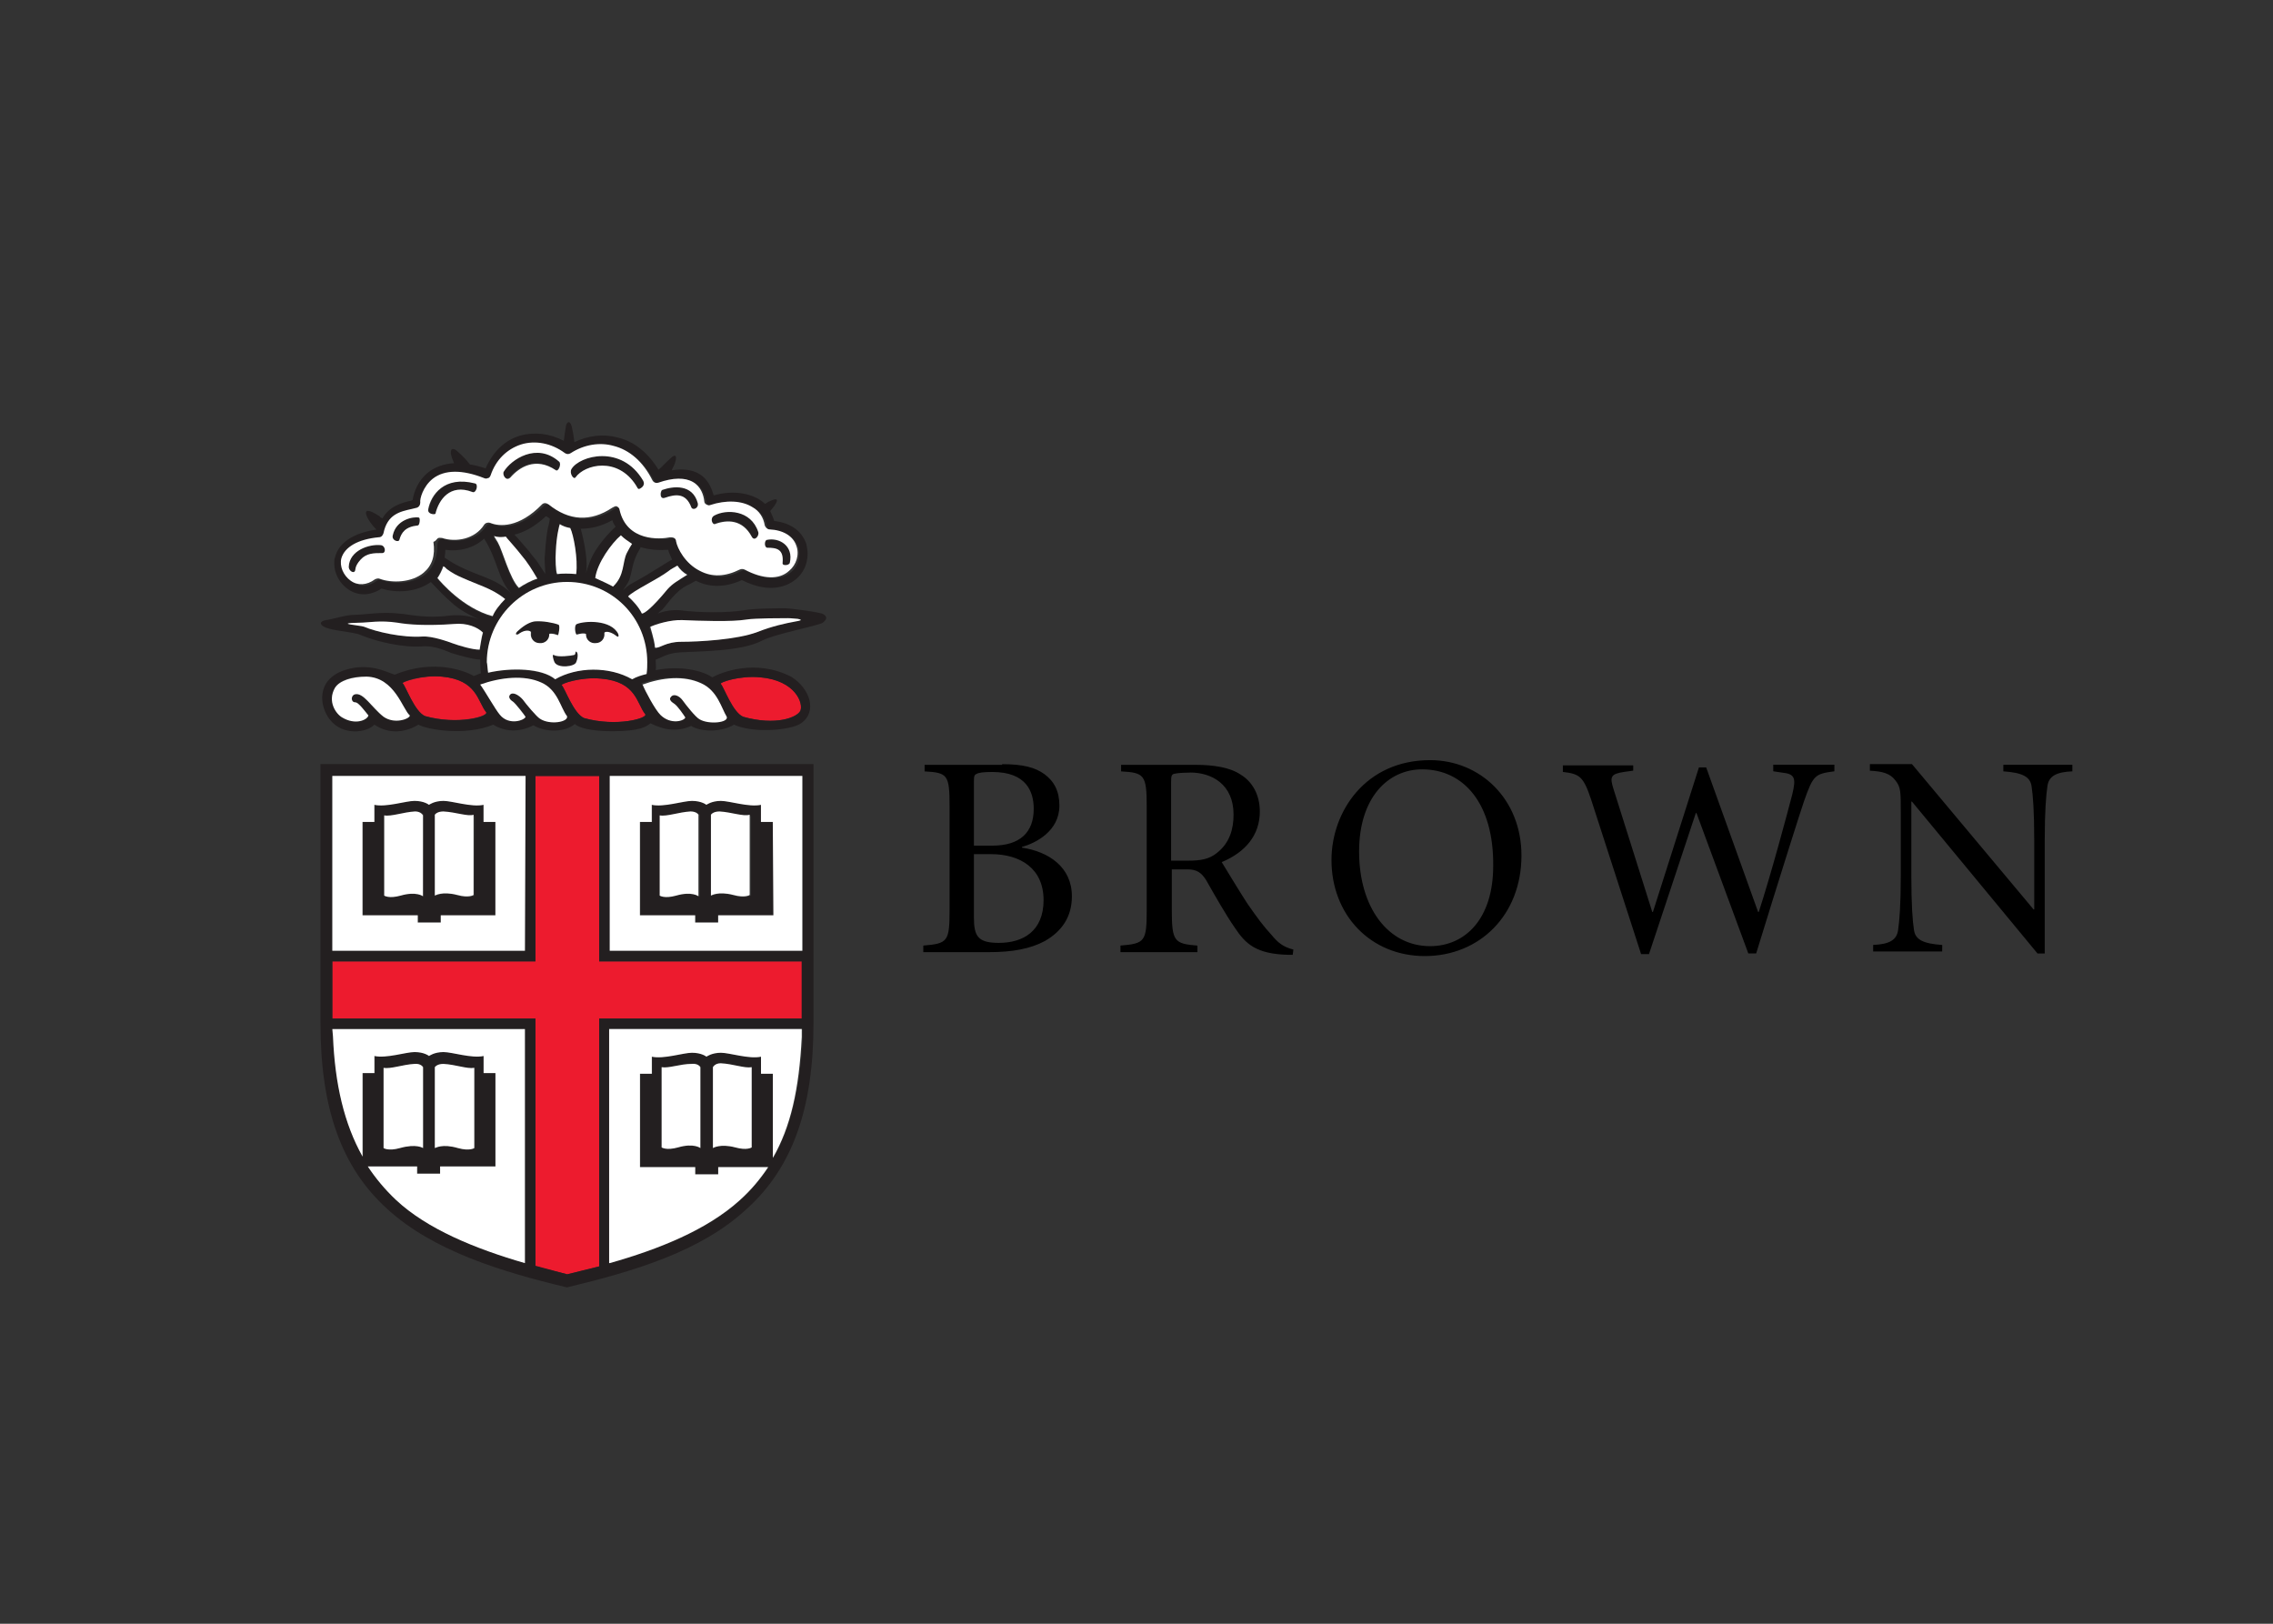 <?xml version="1.0" encoding="utf-8"?>
<!-- Generator: Adobe Illustrator 25.2.0, SVG Export Plug-In . SVG Version: 6.00 Build 0)  -->
<svg version="1.1" id="katman_1" xmlns="http://www.w3.org/2000/svg" xmlns:xlink="http://www.w3.org/1999/xlink" x="0px" y="0px"
	 viewBox="0 0 532 380" style="enable-background:new 0 0 560 400;" xml:space="preserve">
<rect x="0" y="0" width="532" height="380" fill="#333333" stroke="none"/>
<style type="text/css">
	.st0{fill:#ED1B2E;}
	.st1{fill:#231F20;}
	.st2{fill:#FFFFFF;}
</style>
<g transform="matrix(1.26 0 0 1.26 -8.707 -11.761)">
	<path d="M289.53,168.23c0,11.11-7.82,18.68-17.95,18.68c-10.14,0-17.34-7.69-17.34-17.83c0-9.04,6.35-18.56,18.32-18.56
		C281.84,150.52,289.53,157.73,289.53,168.23z M229.33,186.18h-14.29v-1.22c4.52-0.37,4.88-0.73,4.88-6.59v-19.29
		c0-5.86-0.49-6.23-4.76-6.47v-1.22h13.8c3.42,0,6.47,0.49,8.43,1.83c2.2,1.34,3.54,3.79,3.54,6.84c0,4.4-2.69,7.57-7.08,9.4
		c0.98,1.59,3.18,5.25,4.76,7.69c1.95,2.81,3.05,4.27,4.52,5.86c1.1,1.34,2.08,2.2,4.03,2.69l-0.12,0.98h-0.73
		c-6.11-0.12-8.06-2.08-10.01-5.01c-1.71-2.44-3.91-6.35-5.37-8.91c-0.86-1.34-1.71-1.95-3.42-1.95h-2.93v7.57
		c0,5.86,0.49,6.23,4.76,6.59V186.18z M313.22,186.54h-1.47l-9.28-28.7c-1.46-4.4-2.2-4.76-5.25-5.13v-1.22h13.07v0.98l-1.71,0.24
		c-2.44,0.37-2.69,0.86-1.95,3.18l7.2,22.83h0.12l8.55-26.86h1.34l9.65,26.86h0.12c2.2-6.72,5.25-18.07,6.23-21.86
		c0.73-3.05,0.49-3.79-1.95-4.03l-1.59-0.24v-1.22h11.36v1.22c-3.54,0.49-3.91,0.61-5.62,5.5c-0.49,1.34-4.4,13.68-8.91,28.33h-1.46
		l-9.65-26.13l-0.12,0.12L313.22,186.54z M367.68,186.06h-12.82v-1.22c2.93-0.12,4.4-0.86,4.64-2.81c0.24-1.71,0.49-4.52,0.49-10.14
		v-11.6c0-3.91,0-4.76-0.98-5.98c-0.98-1.34-2.44-1.71-4.76-1.83v-1.22h7.82l22.59,26.99h0.12v-12.7c0-5.62-0.24-8.55-0.49-10.14
		c-0.24-1.83-1.71-2.56-5.25-2.81v-1.22h12.82v1.22c-2.93,0.12-4.4,0.85-4.64,2.81c-0.24,1.71-0.49,4.52-0.49,10.14v20.88h-1.34
		l-23.32-28.21h-0.12v13.68c0,5.62,0.24,8.55,0.49,10.14c0.24,1.83,1.71,2.56,5.25,2.81L367.68,186.06z M190.75,186.18h-12.33v-1.22
		c4.52-0.37,4.88-0.73,4.88-6.59v-19.29c0-5.86-0.37-6.23-4.64-6.47v-1.22h14.41v-0.12c3.91,0,6.11,0.61,7.82,1.83
		c1.83,1.34,2.81,3.17,2.81,5.86c0,4.76-4.4,6.96-6.96,7.69v0.12c4.88,0.73,9.28,3.54,9.28,9.04c0,3.79-1.83,6.47-5.01,8.3
		C198.32,185.57,194.9,186.18,190.75,186.18L190.75,186.18z M271.09,152.23c-6.35,0-11.72,5.25-11.72,15.26
		c0,10.38,5.37,17.58,13.19,17.58c6.47,0,11.72-5.01,11.72-14.9C284.4,158.58,278.79,152.23,271.09,152.23z M190.99,167.98h-3.17
		v11.72c0,3.54,0.73,4.76,4.64,4.76c4.52,0,8.3-2.2,8.3-7.94C200.76,170.67,196.49,167.98,190.99,167.98L190.99,167.98z
		 M227.82,152.84c-1.71,0.01-2.41,0.13-2.88,0.24c-0.37,0.12-0.49,0.37-0.49,1.46v14.65h3.18c2.2,0,3.91-0.24,5.37-1.47
		c2.32-1.83,3.05-4.4,3.05-7.08c0-5.62-4.03-7.82-8.06-7.82L227.82,152.84z M187.82,166.4h3.42c5.13,0,7.69-2.44,7.69-6.84
		c0-3.17-1.34-6.84-7.69-6.84c-1.71,0-2.56,0.12-2.93,0.37c-0.37,0.12-0.49,0.37-0.49,1.34V166.4z"/>
	<path class="st0" d="M106.37,244.55l5.98,1.47l5.86-1.47v-46.04h37.73v-10.62h-37.73v-34.44h-11.84v34.44H68.64v10.62h37.73
		L106.37,244.55z"/>
	<path class="st0" d="M118.58,135.38c6.59,0.49,6.59,4.64,8.18,6.59c0.61,0.73-5.25,2.44-11.36,0.73c-1.95-0.85-3.54-5.5-4.15-6.11
		C111.01,136.36,114.79,135.01,118.58,135.38L118.58,135.38z M144.95,142.46c6.11,1.71,10.01,0.12,10.62-1.1
		c0.61-1.34-0.85-5.74-7.45-6.23c-3.79-0.37-7.57,0.98-7.33,1.22C141.29,136.97,142.88,141.61,144.95,142.46L144.95,142.46z
		 M89.03,135.01c6.47,0.61,6.59,4.64,8.18,6.59c0.61,0.73-5.25,2.44-11.36,0.73c-1.95-0.86-3.54-5.5-4.15-6.11
		C81.46,136.11,85.24,134.65,89.03,135.01z"/>
	<g>
		<path class="st1" d="M159.85,123.41c-0.49-0.37-6.23-1.1-7.08-1.1c-0.85,0-5.74,0-7.69,0.37c-2.93,0.49-8.06,0.49-11.84,0
			c-1.34-0.12-2.93,0.12-4.15,0.61c0.24-0.24,0.49-0.49,0.85-0.73c1.1-1.22,2.44-3.42,4.64-4.52c0.61-0.24,1.1-0.61,1.59-0.85
			c1.83,0.98,4.88,1.59,8.55-0.12c5.49,2.81,8.79,0.86,10.01-0.12c1.46-1.22,2.2-2.93,2.2-4.76c0-0.61-0.12-1.22-0.24-1.83
			c-0.85-2.44-2.93-3.91-5.98-4.27c-0.12-0.61-0.49-1.22-0.73-1.83c0.37-0.49,0.73-0.86,0.86-1.1c0.24-0.37,1.22-1.83-1.22-0.61
			c-0.12,0.12-0.37,0.24-0.61,0.37c-0.37-0.37-0.73-0.61-1.1-0.85c-2.32-1.34-5.37-1.59-8.43-0.73c-0.49-1.71-1.22-3.05-2.56-3.91
			c-1.34-0.85-3.18-1.1-5.25-0.73c0.12-0.24,0.24-0.61,0.37-0.73c0.86-1.95,0.37-2.44-0.49-1.59c-1.1,0.98-1.71,1.71-2.32,2.2
			c-1.95-3.18-4.52-5.25-7.57-5.98c-2.69-0.73-5.49-0.37-8.06,0.86c-0.12-1.34-0.37-2.32-0.49-2.93c-0.49-1.59-1.1-0.37-1.1,0.12
			c-0.12,0.61-0.24,1.59-0.37,2.56c-2.56-1.34-5.37-1.71-8.06-0.98c-2.93,0.85-5.13,3.05-6.47,6.1c-1.1-0.37-2.08-0.61-2.93-0.73
			c-0.49-0.73-1.34-1.59-2.44-2.56c-0.73-0.61-1.34-0.37-0.98,0.98c0.12,0.49,0.37,0.98,0.49,1.34c-2.08,0.12-3.66,0.85-4.64,1.59
			c-2.08,1.59-2.81,3.78-3.05,5.25c-0.12,0-0.24,0.12-0.24,0.12c-1.71,0.37-4.03,0.98-5.37,3.3c-0.24-0.12-0.49-0.24-0.49-0.37
			c-4.27-2.81-2.32,0.86-0.61,2.44c-5.74,0.85-7.33,3.54-7.69,5.13C69,113.16,69,113.64,69,114.01c0,1.83,0.98,3.66,2.56,4.76
			c1.95,1.34,4.15,1.22,6.23-0.12c2.69,0.86,6.47,0.73,9.16-1.22c1.59,1.71,2.81,2.93,3.54,3.54c1.71,1.71,4.27,2.93,5.5,3.42
			c-1.22-0.49-3.42-0.98-5.5-0.73c-4.52,0.61-7.57-0.24-9.52-0.37c-3.18-0.37-6.47,0.24-8.18,0.24s-4.15,0.86-5.37,0.98
			c-1.34,0.24-1.22,1.1,0.61,1.59c1.83,0.49,5.13,0.73,5.98,1.22c2.93,1.22,7.82,2.32,11.23,2.08c2.44-0.24,4.88,0.98,5.5,1.22
			c1.22,0.37,4.15,1.22,5.37,1.22c0-0.12,0,1.71,0.12,2.56c-0.49,0.12-0.85,0.37-1.34,0.49c-1.34-0.85-7.33-3.3-14.65-0.24
			c-1.59-0.49-4.76-2.32-9.28-0.86c-5.5,1.83-4.64,6.84-2.81,9.16c2.44,3.17,6.96,2.44,8.3,0.98c2.93,1.95,5.98,1.34,8.18,0
			c1.47,0.86,8.55,2.2,13.92,0c0.73,0.49,3.66,2.08,7.45,0.12c2.2,1.34,5.86,1.34,7.69-0.24c0.61,0.61,2.69,1.34,6.96,1.34
			c5.13,0,6.35-0.86,7.08-1.47c1.1,0.49,4.03,2.08,7.57,0.49c1.95,1.22,5.86,1.1,7.94-0.24c3.79,1.71,10.75,0.98,12.45-0.24
			c3.18-2.2,1.59-6.59-1.83-8.67c-6.72-3.42-13.07-0.73-14.65,0.12c-1.95-1.34-6.11-2.2-10.5-1.34c0.12-0.49,0-1.1,0-1.71v-0.24
			c0.86-0.24,2.08-1.22,4.52-1.34c3.42-0.24,11.36-0.12,15.26-2.2c2.32-1.22,10.14-2.69,11.23-3.3
			C160.71,124.27,160.46,123.78,159.85,123.41L159.85,123.41z M130.91,118.77c-2.81,3.42-4.27,4.52-4.76,4.52
			c-0.61-1.1-1.71-2.44-2.56-3.18c0.98-1.1,5.5-3.18,7.57-4.76c0.37-0.24,1.22-0.73,1.59-0.98c0.49,0.61,1.22,1.22,1.95,1.71
			C132.87,117.19,131.89,117.8,130.91,118.77z M89.64,111.45c2.44,0.37,5.25-0.24,7.2-2.08c2.56,4.03,2.56,7.57,5.01,10.14
			c-3.05-2.93-5.74-2.93-10.14-5.25c-0.73-0.37-1.83-1.1-2.2-1.34c0-0.37,0.12-0.73,0.12-1.22
			C89.64,111.69,89.64,111.57,89.64,111.45z M108.2,115.96c0.12,0.12-1.22-1.83-1.34-2.08c-0.49-0.73-1.1-1.34-1.71-2.2
			c-1.1-1.22-1.95-2.32-2.69-3.05c1.71-0.37,3.79-1.46,5.86-3.42c0.24,0.12,0.49,0.24,0.73,0.49c-0.12,0.73-0.24,1.34-0.37,1.71
			c-0.49,2.69-0.49,4.76-0.61,5.62C108.08,113.89,108.2,115.23,108.2,115.96z M104.41,113.52c1.1,1.34,1.95,3.05,2.2,3.42
			c-0.86,0.37-2.44,1.1-3.42,1.71c-1.71-1.71-3.05-7.08-3.91-8.43c-0.37-0.49-0.61-0.85-0.73-1.22c0.61,0.24,1.47,0.12,2.08,0.24
			C100.87,109.37,102.34,110.71,104.41,113.52z M112.23,117.43c8.3,0,14.9,6.59,14.9,14.9c0,0.61,0,1.34-0.12,2.2
			c-0.85,0.24-1.83,0.61-2.69,0.98c-4.27-2.56-10.14-2.32-14.29,0c-2.56-1.95-8.18-2.2-12.46-1.22c-0.12-0.85-0.24-1.59-0.24-1.95
			C97.45,124.02,104.05,117.43,112.23,117.43L112.23,117.43z M110.15,111.69c0.12-2.81,0.73-4.64,0.73-5.01
			c0.61,0.24,1.34,0.49,1.95,0.73c0.49,1.1,1.46,5.74,1.1,8.55c-1.22-0.12-2.69-0.12-3.66,0
			C110.03,115.48,110.03,113.15,110.15,111.69z M123.34,112.06c-0.86,1.83-0.37,4.15-2.56,6.23c-0.24-0.24-2.44-1.22-3.3-1.59
			c0.37-2.93,3.05-6.47,4.76-7.94c0.49,0.61,1.34,1.22,1.95,1.59C124.07,110.59,123.71,111.2,123.34,112.06z M125.66,111.45
			c0.12-0.12,0.12-0.24,0.24-0.49c1.59,0.49,3.42,0.61,5.13,0.49c0.12,0.61,0.49,1.22,0.73,1.83c-0.86,0.37-3.42,2.2-7.2,4.27
			c-0.98,0.49-1.59,1.1-1.95,1.47c0.37-0.61,0.98-1.34,1.22-2.08C124.44,115.11,124.32,113.77,125.66,111.45z M116.5,113.64
			c-0.37,0.98-0.61,1.59-0.73,2.2c0.37-2.2-0.24-5.5-0.98-8.3c1.95,0,3.91-0.49,5.86-1.59c0.12,0.49,0.37,0.85,0.61,1.22
			C120.17,108.15,117.48,110.96,116.5,113.64L116.5,113.64z M85.98,115.96c-2.2,1.83-5.86,1.95-8.18,1.1
			c-0.24-0.12-0.61-0.12-0.85,0.12c-1.47,1.1-3.18,1.22-4.52,0.24c-1.34-0.98-2.08-2.56-1.71-4.15c0.49-2.08,3.05-3.54,6.96-3.91
			c0.37,0,0.73-0.37,0.85-0.73c0.73-3.54,3.05-4.03,5.25-4.52l0.98-0.24c0.49-0.12,0.73-0.49,0.61-0.98
			c-0.12-0.61,0.49-2.93,2.32-4.4c2.2-1.71,5.5-1.71,9.52-0.12c0.24,0.12,0.49,0.12,0.73,0c0.24-0.12,0.37-0.24,0.49-0.49
			c0.98-2.93,3.05-5.01,5.62-5.74c2.69-0.86,5.62-0.24,8.18,1.59c0.37,0.24,0.73,0.24,1.1,0c2.44-1.59,5.37-2.08,7.94-1.34
			c2.93,0.73,5.37,2.93,7.2,6.35c0.24,0.37,0.73,0.61,1.1,0.49c2.81-0.98,5.01-0.98,6.47-0.12c1.47,0.86,1.83,2.32,2.08,3.54
			c0,0.24,0.24,0.49,0.37,0.61c0.24,0.12,0.49,0.12,0.73,0.12c2.93-0.98,5.86-0.85,7.82,0.37c1.34,0.85,2.08,1.95,2.32,3.42
			c0.12,0.37,0.37,0.73,0.85,0.73c2.56,0.12,4.4,1.34,5.01,3.05c0.49,1.59,0,3.54-1.34,4.64c-1.95,1.59-5.01,1.47-8.3-0.24
			c-0.24-0.12-0.61-0.12-0.85,0c-2.69,1.34-5.13,1.47-7.45,0.24c-2.69-1.34-4.27-4.15-4.4-5.5c0-0.24-0.12-0.49-0.37-0.61
			c-0.24-0.12-0.49-0.24-0.73-0.12c-1.83,0.24-8.06,0.85-9.4-5.13c-0.12-0.24-0.24-0.49-0.49-0.61c-0.24-0.12-0.61,0.12-0.86,0.24
			c-4.03,2.69-8.06,2.44-11.84-0.61c-0.37-0.24-0.85-0.37-1.22,0c-4.4,4.4-7.94,4.15-9.65,3.42c-0.37-0.12-0.86,0-1.1,0.37
			c-1.71,2.69-5.37,3.17-7.82,2.44c-0.24-0.12-0.61-0.12-0.86,0.12c-0.24,0.24-0.37,0.49-0.37,0.86
			C88.17,112.67,87.56,114.62,85.98,115.96L85.98,115.96z M88.05,116.7c0.37-0.49,0.86-1.47,1.1-2.2c0.24,0.12,0.37,0.24,0.49,0.37
			c0.12,0,1.47,0.98,2.32,1.46c3.79,1.83,6.11,2.2,8.67,4.27c-0.98,0.98-1.95,2.2-2.44,3.3C92.81,122.31,88.66,117.55,88.05,116.7z
			 M90.86,128.79c-0.49-0.24-3.66-1.34-5.5-1.22c-3.79,0.24-8.55-0.85-10.87-1.83c-0.61-0.24-5.74-0.73-0.73-0.73
			c1.71,0,3.66-0.49,7.08,0c1.95,0.24,5.37,0.61,10.5,0.24c2.56-0.24,4.4,0.61,5.37,1.59c-0.24,0.73-0.61,2.56-0.61,3.18
			C94.65,130.01,92.2,129.27,90.86,128.79L90.86,128.79z M78.16,142.46c-2.32-1.59-3.79-4.64-5.37-4.15
			c-0.61,0.24-0.73,1.47,0.12,1.47c0.61,0,1.71,1.71,2.44,2.44c-0.12,0.86-2.44,1.83-4.88,0.37c-1.1-0.61-2.81-2.81-1.34-5.5
			c0.85-1.46,3.05-2.2,5.86-2.08c5.25,0.12,6.84,6.1,8.06,7.33C83.05,142.83,80.11,143.93,78.16,142.46z M85.85,142.34
			c-1.95-0.86-3.54-5.5-4.15-6.11c-0.24-0.24,3.54-1.59,7.33-1.22c6.59,0.61,6.59,4.64,8.18,6.59
			C97.82,142.46,91.84,144.05,85.85,142.34L85.85,142.34z M107.22,142.83c-0.61-0.37-2.44-2.69-3.18-3.54
			c-0.61-0.85-1.83-1.59-2.44-0.85c-0.37,0.49,0,0.98,0.61,1.22c0.61,0.37,2.2,2.32,2.32,2.81c-0.12,0.61-3.05,1.71-4.76-0.37
			c-0.85-1.1-2.56-4.27-3.66-5.62c3.79-1.34,8.18-1.83,11.36-0.37c3.05,1.47,3.54,4.64,4.76,6.23
			C112.47,143.44,109.05,144.05,107.22,142.83L107.22,142.83z M115.4,142.71c-1.95-0.85-3.54-5.5-4.15-6.11
			c-0.24-0.24,3.54-1.59,7.33-1.22c6.59,0.61,6.59,4.64,8.18,6.59C127.37,142.71,121.51,144.42,115.4,142.71L115.4,142.71z
			 M148.13,135.14c6.59,0.61,8.06,4.88,7.45,6.23c-0.61,1.22-4.52,2.81-10.62,1.1c-1.95-0.86-3.54-5.5-4.15-6.11
			C140.44,136.11,144.22,134.77,148.13,135.14L148.13,135.14z M137.02,136.11c3.05,1.47,3.66,4.64,4.76,6.23
			c0.24,1.1-3.42,1.34-5.01,0.49c-0.61-0.37-2.44-2.69-3.17-3.54c-0.61-0.85-1.71-1.34-2.2-0.61c-0.37,0.49,0.12,0.98,0.61,1.22
			c0.73,0.37,1.95,2.2,2.08,2.56c-0.12,0.61-2.69,1.46-4.64-0.49c-0.98-0.98-2.69-4.4-3.42-5.74
			C129.81,135.01,133.84,134.65,137.02,136.11z M154.6,124.76c-1.95,0.37-4.27,0.98-7.08,1.95c-3.79,1.46-11.11,1.83-14.17,1.83
			c-2.93,0-3.78,1.22-4.88,1.1c0-1.59-0.98-3.79-0.98-3.79c0.85-0.49,3.54-1.34,5.98-1.22c3.17,0.12,8.91,0.37,11.97-0.12
			c1.47-0.24,6.84-0.24,7.57-0.24c0.61,0,1.59,0.12,1.83,0.12C156.19,124.51,155.21,124.63,154.6,124.76z"/>
		<path class="st1" d="M77.92,112.06c-1.59,0-2.93,0-4.03,1.22c-1.22,1.34-0.85,1.95-1.1,2.2c-0.37,0.37-1.1-0.24-1.1-0.86
			c0.12-3.05,3.79-4.27,5.98-4.03C78.53,110.71,78.65,112.06,77.92,112.06"/>
		<path class="st1" d="M84.51,106.93c-2.32,0.24-3.05,1.34-3.42,2.69c-0.12,0.49-1.47,0.12-1.22-0.85c0.61-2.93,3.79-3.54,4.88-3.3
			C85,105.58,84.88,106.93,84.51,106.93"/>
		<path class="st1" d="M94.65,100.7c-4.15-1.59-6.23,1.47-6.84,4.03c-0.12,0.37-1.47,0.24-1.22-0.85c0.49-2.56,2.93-6.23,8.67-4.76
			C95.74,99.24,95.38,100.94,94.65,100.7"/>
		<path class="st1" d="M110.03,96.55c-3.79-2.56-6.84-0.49-8.43,1.34c-0.73,0.86-1.59-0.61-1.22-1.1c1.34-2.2,6.1-5.5,10.26-1.83
			C111.13,95.45,110.64,96.91,110.03,96.55"/>
		<path class="st1" d="M125.78,100.09c-0.37,0.24-0.49-0.24-0.73-0.61c-3.42-5.37-9.52-3.91-11.24-1.47
			c-0.37,0.49-1.22-0.85-0.73-1.59c1.47-2.44,9.28-4.64,13.31,2.2C126.76,99.36,126.15,99.85,125.78,100.09"/>
		<path class="st1" d="M135.31,103.51c-0.98-2.56-2.81-2.44-4.88-1.71c-0.98,0.37-0.73-1.34-0.37-1.46c2.08-0.73,5.62-1.1,6.59,2.44
			C136.77,103.75,135.55,104.24,135.31,103.51"/>
		<path class="st1" d="M146.54,108.88c-1.71-3.18-4.52-3.18-6.84-2.32c-0.49,0.24-0.98-1.1-0.12-1.59c2.2-1.22,6.84-1.1,8.18,3.05
			C148.01,108.76,147.03,109.98,146.54,108.88"/>
		<path class="st1" d="M153.63,113.89c-0.12,0.49-1.47,0.61-1.34,0c0.24-2.56-1.1-2.81-2.81-2.81c-0.61,0-0.61-1.34-0.12-1.47
			C151.67,109.13,154.36,110.83,153.63,113.89"/>
		<path class="st1" d="M109.05,127.2c0,0.98-0.86,1.71-1.83,1.59c-0.98,0-1.71-0.85-1.59-1.83v-0.24c-0.12-0.24-0.98-0.49-2.08,0.24
			c-0.61,0.37-1.22,0.12-0.24-0.73c1.1-0.98,2.08-1.47,2.93-1.59c1.47-0.12,3.42,0.24,4.4,0.61c0.37,0.12,0,2.08-0.12,1.95
			c-0.37-0.12-0.98-0.37-1.59-0.24L109.05,127.2z"/>
		<path class="st1" d="M113.94,132.45c-0.24,0.85-3.42,1.22-4.03,0c-0.24-0.49-0.49-1.59-0.12-1.34c0.73,0.37,3.18,0.12,3.66,0
			c0.37-0.12,0.12-0.73,0.37-0.61C114.3,130.49,114.3,131.59,113.94,132.45"/>
		<path class="st1" d="M121.39,127.56c-0.73-0.61-1.83-0.98-2.2-0.61v0.12c0.12,0.98-0.61,1.83-1.59,1.83
			c-0.98,0.12-1.83-0.61-1.83-1.59v-0.12c-0.61-0.24-1.59,0.12-1.71,0.12c-0.12,0-0.49-1.83,0-2.08c1.47-0.61,6.35-0.85,7.69,1.83
			C121.88,127.44,121.75,127.81,121.39,127.56"/>
		<path class="st1" d="M120.17,153.45h35.78v32.48h-35.78L120.17,153.45z M68.64,153.45h35.78v32.48H68.64V153.45z M104.54,243.94
			c-9.16-2.69-18.2-6.35-23.93-11.72c-2.08-1.95-3.79-3.91-5.25-6.23h9.16v1.34h4.27v-1.34h10.26v-17.34h-2.2v-3.18
			c-2.2,0.49-5.86-0.73-7.45-0.73c-1.83,0-2.69,0.73-2.69,0.73s-0.98-0.73-2.69-0.73c-1.59,0-5.25,1.22-7.45,0.73v3.18h-2.2v15.51
			c-3.54-6.11-5.13-13.43-5.5-22.35l-0.12-1.34h35.78L104.54,243.94z M78.28,222.57v-14.9c1.22,0.24,3.42-0.61,5.74-0.73
			c1.22,0,1.59,0.61,1.59,0.61v15.02c0,0-1.34-0.86-4.15-0.12C79.14,223.18,78.28,222.57,78.28,222.57z M87.81,222.57v-15.02
			c0,0,0.37-0.73,1.59-0.61c2.2,0.12,4.4,0.98,5.74,0.73v14.9c0,0-0.85,0.61-3.05,0C89.03,221.71,87.81,222.57,87.81,222.57z
			 M118.21,244.55l-5.98,1.47l-5.86-1.59v-45.91H68.64v-10.62h37.73v-34.44h11.84v34.44h37.61v10.62h-37.61V244.55z M150.57,224.4
			v-15.63h-2.2v-3.17c-2.2,0.49-5.86-0.73-7.45-0.73c-1.83,0-2.69,0.73-2.69,0.73s-0.85-0.73-2.69-0.73c-1.59,0-5.25,1.22-7.45,0.73
			v3.17h-2.2v17.34h10.26v1.34h4.27v-1.34h9.28c-1.47,2.2-3.3,4.27-5.37,6.23c-6.11,5.5-15.02,9.04-24.06,11.6v-43.47h35.78v1.47
			C155.46,211.7,153.87,218.66,150.57,224.4L150.57,224.4z M146.54,207.55v14.9c0,0-0.86,0.61-3.05,0
			c-2.93-0.86-4.15,0.12-4.15,0.12v-15.02c0,0,0.37-0.73,1.59-0.61C143.12,206.94,145.32,207.79,146.54,207.55L146.54,207.55z
			 M137.02,207.55v15.02c0,0-1.34-0.86-4.15-0.12c-2.2,0.61-3.05,0-3.05,0v-14.9c1.22,0.24,3.42-0.61,5.74-0.73
			C136.77,206.81,137.02,207.55,137.02,207.55L137.02,207.55z M66.44,151.25v48.11c0,15.88,3.91,26.86,12.45,34.56
			c8.43,7.69,21,11.6,33.34,14.53c12.7-3.05,24.91-6.72,33.34-14.53c8.55-7.69,12.45-18.68,12.45-34.56v-48.11H66.44z"/>
		<path class="st1" d="M96.84,162v-3.18c-2.2,0.49-5.86-0.73-7.45-0.73c-1.83,0-2.69,0.73-2.69,0.73s-0.98-0.73-2.69-0.73
			c-1.59,0-5.25,1.22-7.45,0.73V162h-2.2v17.34h10.26v1.34h4.27v-1.34h10.26V162H96.84z M85.49,175.8c0,0-1.34-0.85-4.15-0.12
			c-2.2,0.61-3.05,0-3.05,0v-14.9c1.22,0.24,3.42-0.61,5.74-0.73c1.22,0,1.59,0.61,1.59,0.61L85.49,175.8z M95.01,175.68
			c0,0-0.86,0.61-3.05,0c-2.93-0.85-4.15,0.12-4.15,0.12v-15.02c0,0,0.37-0.73,1.59-0.61c2.2,0.12,4.4,0.98,5.74,0.73L95.01,175.68z
			"/>
		<path class="st1" d="M148.37,162v-3.18c-2.2,0.49-5.86-0.73-7.45-0.73c-1.83,0-2.69,0.73-2.69,0.73s-0.85-0.73-2.69-0.73
			c-1.59,0-5.25,1.22-7.45,0.73V162h-2.2v17.34h10.26v1.34h4.27v-1.34h10.26V162H148.37z M136.77,175.8c0,0-1.34-0.85-4.15-0.12
			c-2.2,0.61-3.05,0-3.05,0v-14.9c1.22,0.24,3.42-0.61,5.74-0.73c1.22,0,1.59,0.61,1.59,0.61v15.14H136.77z M146.3,175.68
			c0,0-0.86,0.61-3.05,0c-2.93-0.85-4.15,0.12-4.15,0.12v-15.02c0,0,0.37-0.73,1.59-0.61c2.2,0.12,4.39,0.98,5.74,0.73v14.77
			L146.3,175.68z"/>
	</g>
	<g>
		<path class="st2" d="M120.17,243.94c9.04-2.56,17.95-6.11,24.06-11.6c2.2-1.95,3.91-4.03,5.37-6.23h-9.28v1.34h-4.27v-1.34h-10.26
			v-17.34h2.2v-3.17c2.2,0.49,5.86-0.73,7.45-0.73c1.83,0,2.69,0.73,2.69,0.73s0.98-0.73,2.69-0.73c1.59,0,5.25,1.22,7.45,0.73v3.17
			h2.2v15.63c3.3-5.74,4.88-12.7,5.37-22.47v-1.47h-35.78v43.47L120.17,243.94z"/>
		<path class="st2" d="M68.76,201.81c0.37,8.91,2.08,16.24,5.5,22.35v-15.51h2.2v-3.18c2.2,0.49,5.86-0.73,7.45-0.73
			c1.83,0,2.69,0.73,2.69,0.73s0.98-0.73,2.69-0.73c1.59,0,5.25,1.22,7.45,0.73v3.18h2.2v17.34H88.66v1.34h-4.27v-1.34h-9.16
			c1.46,2.2,3.17,4.27,5.25,6.23c5.74,5.37,14.65,9.04,23.93,11.72v-43.47H68.64L68.76,201.81z"/>
		<path class="st2" d="M85.49,222.57v-15.02c0,0-0.37-0.73-1.59-0.61c-2.2,0.12-4.4,0.98-5.74,0.73v14.9c0,0,0.85,0.61,3.05,0
			C84.27,221.71,85.49,222.57,85.49,222.57z"/>
		<path class="st2" d="M74.5,125.73c2.32,0.98,7.2,2.08,10.87,1.83c1.83-0.12,4.88,0.98,5.5,1.22c1.34,0.49,3.78,1.22,5.13,1.22
			c0.12-0.61,0.37-2.44,0.61-3.18c-0.98-0.98-2.93-1.83-5.37-1.59c-5.13,0.37-8.55,0.12-10.5-0.24c-3.3-0.49-5.37,0-7.08,0
			C68.64,125.12,73.89,125.49,74.5,125.73L74.5,125.73z"/>
		<path class="st2" d="M84.02,160.05c-2.2,0.12-4.4,0.98-5.74,0.73v14.9c0,0,0.86,0.61,3.05,0c2.93-0.85,4.15,0.12,4.15,0.12v-15.02
			C85.49,160.78,85.12,160.05,84.02,160.05z"/>
		<path class="st2" d="M140.56,160.05c-1.22,0-1.59,0.61-1.59,0.61v15.02c0,0,1.34-0.85,4.15-0.12c2.2,0.61,3.05,0,3.05,0v-14.9
			C144.95,161.02,142.76,160.17,140.56,160.05L140.56,160.05z"/>
		<path class="st2" d="M155.95,153.45h-35.78v32.48h35.78L155.95,153.45z M150.57,179.34h-10.26v1.34h-4.27v-1.34h-10.26V162h2.2
			v-3.18c2.2,0.49,5.86-0.73,7.45-0.73c1.83,0,2.69,0.73,2.69,0.73s0.98-0.73,2.69-0.73c1.59,0,5.25,1.22,7.45,0.73V162h2.2
			L150.57,179.34z"/>
		<path class="st2" d="M139.34,207.55v15.02c0,0,1.34-0.86,4.15-0.12c2.2,0.61,3.05,0,3.05,0v-14.9c-1.34,0.24-3.42-0.61-5.74-0.73
			C139.7,206.81,139.34,207.55,139.34,207.55L139.34,207.55z"/>
		<path class="st2" d="M129.81,207.55v14.9c0,0,0.86,0.61,3.05,0c2.93-0.86,4.15,0.12,4.15,0.12v-15.02c0,0-0.37-0.73-1.59-0.61
			C133.23,206.94,131.16,207.79,129.81,207.55L129.81,207.55z"/>
		<path class="st2" d="M135.19,160.05c-2.2,0.12-4.4,0.98-5.74,0.73v14.9c0,0,0.86,0.61,3.05,0c2.93-0.85,4.15,0.12,4.15,0.12
			v-15.02C136.77,160.78,136.41,160.05,135.19,160.05L135.19,160.05z"/>
		<path class="st2" d="M100.75,120.6c-2.56-2.08-5.01-2.56-8.67-4.27c-0.86-0.37-2.32-1.34-2.32-1.46
			c-0.12-0.12-0.24-0.24-0.49-0.37c-0.24,0.73-0.73,1.71-1.1,2.2c0.61,0.73,4.76,5.62,10.26,7.08
			C98.8,122.8,99.77,121.58,100.75,120.6z"/>
		<path class="st2" d="M98.67,108.88c0.12,0.24,0.37,0.61,0.73,1.22c0.85,1.47,2.2,6.72,3.91,8.43c0.85-0.61,2.44-1.47,3.42-1.71
			c-0.24-0.37-1.1-1.95-2.2-3.42c-2.08-2.69-3.54-4.15-3.66-4.4C100.14,109.13,99.29,109.13,98.67,108.88z"/>
		<path class="st2" d="M97.58,134.28c4.27-0.98,10.01-0.85,12.46,1.22c4.03-2.32,10.01-2.44,14.29,0c0.86-0.49,1.71-0.73,2.69-0.98
			c0.12-0.86,0.12-1.59,0.12-2.2c0-8.3-6.59-14.9-14.9-14.9c-8.18,0-14.9,6.72-14.9,14.9C97.45,132.69,97.45,133.43,97.58,134.28
			L97.58,134.28z M114.06,125.24c1.47-0.61,6.35-0.85,7.69,1.83c0.12,0.37,0.12,0.73-0.37,0.37c-0.73-0.61-1.83-0.98-2.2-0.61v0.12
			c0.12,0.98-0.61,1.83-1.59,1.83c-0.98,0.12-1.83-0.61-1.83-1.59v-0.12c-0.61-0.24-1.59,0.12-1.71,0.12
			C113.82,127.32,113.45,125.49,114.06,125.24z M113.57,130.98c0.37-0.12,0.12-0.73,0.37-0.61c0.37,0.12,0.37,1.1,0,1.95
			c-0.24,0.85-3.42,1.22-4.03,0c-0.24-0.49-0.49-1.59-0.12-1.34C110.52,131.47,113.08,131.11,113.57,130.98L113.57,130.98z
			 M103.32,126.34c1.1-0.98,2.08-1.47,2.93-1.59c1.47-0.12,3.42,0.24,4.4,0.61c0.37,0.12,0,2.08-0.12,1.95
			c-0.37-0.12-0.98-0.37-1.59-0.24v0.12c0,0.98-0.86,1.71-1.83,1.59c-0.98,0-1.71-0.85-1.59-1.83v-0.24
			c-0.12-0.24-0.98-0.49-2.08,0.24C102.95,127.44,102.22,127.2,103.32,126.34L103.32,126.34z"/>
		<path class="st2" d="M107.47,136.11c-3.18-1.46-7.57-0.98-11.36,0.37c0.98,1.34,2.81,4.64,3.66,5.62
			c1.71,2.08,4.64,0.98,4.76,0.37c-0.24-0.37-1.83-2.44-2.32-2.81c-0.61-0.37-0.86-0.86-0.61-1.22c0.49-0.73,1.71,0,2.44,0.85
			c0.61,0.86,2.56,3.18,3.18,3.54c1.83,1.22,5.37,0.61,5.01-0.49C111.01,140.75,110.52,137.46,107.47,136.11L107.47,136.11z"/>
		<path class="st2" d="M74.99,135.01c-2.69,0-5.01,0.73-5.86,2.08c-1.47,2.56,0.24,4.88,1.34,5.5c2.44,1.47,4.64,0.49,4.88-0.37
			c-0.61-0.73-1.83-2.44-2.44-2.44c-0.85,0-0.85-1.22-0.12-1.47c1.59-0.49,3.18,2.44,5.37,4.15c2.08,1.46,4.88,0.37,4.88-0.24
			C81.7,141.12,80.24,135.14,74.99,135.01z"/>
		<path class="st2" d="M113.94,115.96c0.37-2.81-0.49-7.33-1.1-8.55c-0.73-0.12-1.47-0.37-1.95-0.73c-0.12,0.37-0.61,2.2-0.73,5.01
			c-0.12,1.46,0,3.79,0.24,4.27C111.25,115.84,112.72,115.84,113.94,115.96z"/>
		<path class="st2" d="M122.24,108.76c-1.71,1.46-4.4,5.13-4.76,7.94c0.86,0.37,2.93,1.34,3.3,1.59c2.2-2.08,1.71-4.52,2.56-6.23
			c0.37-0.73,0.73-1.34,0.98-1.71C123.59,109.86,122.85,109.37,122.24,108.76L122.24,108.76z"/>
		<path class="st2" d="M129.57,142.1c1.95,1.95,4.52,1.1,4.64,0.49c-0.24-0.37-1.47-2.2-2.08-2.56c-0.61-0.37-0.98-0.85-0.61-1.22
			c0.49-0.73,1.59-0.24,2.2,0.61c0.61,0.86,2.44,3.18,3.18,3.54c1.71,0.98,5.37,0.61,5.01-0.49c-0.98-1.59-1.71-4.88-4.76-6.23
			c-3.17-1.47-7.2-1.1-10.87,0.24C126.76,137.7,128.59,141.12,129.57,142.1z"/>
		<path class="st2" d="M128.59,129.64c0.98,0.12,1.95-1.1,4.88-1.1c3.05,0,10.38-0.37,14.16-1.83c2.81-1.1,5.13-1.59,7.08-1.95
			c0.61-0.12,1.59-0.24,0.37-0.49c-0.24,0-1.22-0.12-1.83-0.12c-0.86,0-6.11,0-7.57,0.24c-2.93,0.49-8.79,0.24-11.97,0.12
			c-2.32-0.12-5.13,0.85-5.98,1.22C127.62,125.73,128.47,128.05,128.59,129.64z"/>
		<path class="st2" d="M88.17,109.37c0.24-0.24,0.61-0.12,0.85-0.12c2.56,0.85,6.11,0.24,7.82-2.44c0.24-0.37,0.73-0.49,1.1-0.37
			c1.71,0.73,5.37,0.98,9.65-3.42c0.37-0.37,0.86-0.24,1.22,0c3.78,3.05,7.81,3.3,11.84,0.61c0.24-0.12,0.61-0.37,0.85-0.24
			c0.24,0.12,0.49,0.37,0.49,0.61c1.34,5.98,7.57,5.5,9.4,5.13c0.24,0,0.49,0,0.73,0.12c0.24,0.12,0.37,0.37,0.37,0.61
			c0.24,1.34,1.71,4.15,4.4,5.49c2.32,1.22,4.76,1.1,7.45-0.24c0.24-0.12,0.61-0.12,0.86,0c3.42,1.83,6.47,1.95,8.3,0.24
			c1.34-1.1,1.95-3.05,1.34-4.64c-0.61-1.83-2.44-2.93-5.01-3.05c-0.37,0-0.73-0.37-0.86-0.73c-0.24-1.46-0.98-2.69-2.32-3.42
			c-1.95-1.22-4.88-1.34-7.82-0.37c-0.24,0.12-0.49,0-0.73-0.12c-0.24-0.12-0.37-0.37-0.37-0.61c-0.12-1.1-0.61-2.69-2.08-3.54
			c-1.47-0.86-3.66-0.86-6.47,0.12c-0.37,0.12-0.86,0-1.1-0.49c-1.71-3.42-4.27-5.62-7.2-6.35c-2.56-0.73-5.5-0.24-7.94,1.34
			c-0.37,0.24-0.73,0.24-1.1,0c-2.44-1.83-5.5-2.44-8.18-1.59c-2.56,0.85-4.64,2.81-5.62,5.74c-0.12,0.24-0.24,0.49-0.49,0.49
			c-0.24,0.12-0.49,0.12-0.73,0c-4.03-1.59-7.33-1.59-9.52,0.12c-1.83,1.46-2.44,3.79-2.32,4.4c0,0.49-0.24,0.85-0.61,0.98
			l-0.98,0.24c-2.2,0.49-4.52,0.98-5.25,4.52c-0.12,0.37-0.37,0.73-0.86,0.73c-3.91,0.37-6.35,1.83-6.96,3.91
			c-0.37,1.47,0.37,3.18,1.71,4.15c1.34,0.98,3.05,0.85,4.52-0.24c0.24-0.12,0.61-0.24,0.86-0.12c2.32,0.86,5.98,0.73,8.18-1.1
			c1.59-1.34,2.2-3.18,1.83-5.74C87.81,109.86,87.93,109.61,88.17,109.37L88.17,109.37z M149.35,109.61
			c2.32-0.49,5.01,1.1,4.27,4.27c-0.12,0.49-1.47,0.61-1.34,0c0.24-2.56-1.1-2.81-2.81-2.81
			C148.86,111.08,148.86,109.74,149.35,109.61L149.35,109.61z M139.58,105.1c2.2-1.22,6.84-1.1,8.18,3.05
			c0.24,0.73-0.73,1.83-1.22,0.85c-1.71-3.18-4.52-3.18-6.84-2.32C139.22,106.81,138.73,105.58,139.58,105.1z M129.93,100.33
			c2.08-0.73,5.62-1.1,6.59,2.44c0.24,0.98-0.98,1.47-1.22,0.73c-0.98-2.56-2.81-2.44-4.88-1.71
			C129.32,102.17,129.57,100.46,129.93,100.33L129.93,100.33z M113.08,96.43c1.47-2.44,9.28-4.64,13.31,2.2
			c0.37,0.73-0.12,1.22-0.61,1.46c-0.37,0.24-0.49-0.24-0.73-0.61c-3.42-5.37-9.52-3.91-11.24-1.47
			C113.45,98.5,112.6,97.16,113.08,96.43z M100.51,96.91c1.34-2.2,6.11-5.49,10.26-1.83c0.49,0.37-0.12,1.95-0.61,1.59
			c-3.79-2.56-6.84-0.49-8.43,1.34C100.87,98.87,100.14,97.4,100.51,96.91z M77.92,112.06c-1.59,0-2.93,0-4.03,1.22
			c-1.22,1.34-0.85,1.95-1.1,2.2c-0.37,0.37-1.1-0.24-1.1-0.86c0.12-3.05,3.79-4.27,5.98-4.03
			C78.53,110.71,78.65,112.06,77.92,112.06z M84.51,106.93c-2.32,0.24-3.05,1.34-3.42,2.69c-0.12,0.49-1.47,0.12-1.22-0.85
			c0.61-2.93,3.79-3.54,4.88-3.3C85,105.58,84.88,106.93,84.51,106.93z M86.46,103.88c0.49-2.56,2.93-6.23,8.67-4.76
			c0.73,0.12,0.24,1.95-0.49,1.59c-4.15-1.59-6.23,1.47-6.84,4.03C87.69,104.97,86.22,104.85,86.46,103.88z"/>
		<path class="st2" d="M132.74,114.38c-0.37,0.24-1.34,0.73-1.59,0.98c-2.08,1.59-6.59,3.66-7.57,4.76
			c0.85,0.73,2.08,2.08,2.56,3.18c0.49,0,1.95-1.1,4.76-4.52c0.98-1.1,1.95-1.59,3.66-2.69
			C133.84,115.72,133.23,115.11,132.74,114.38z"/>
		<path class="st2" d="M91.96,222.57c2.2,0.61,3.05,0,3.05,0v-14.9c-1.34,0.24-3.42-0.61-5.74-0.73c-1.22,0-1.59,0.61-1.59,0.61
			v15.02C87.81,222.57,89.03,221.71,91.96,222.57z"/>
		<path class="st2" d="M104.54,153.45h-35.9v32.48h35.78L104.54,153.45z M99.04,179.34H88.78v1.34h-4.27v-1.34H74.25V162h2.2v-3.18
			c2.2,0.49,5.86-0.73,7.45-0.73c1.83,0,2.69,0.73,2.69,0.73s0.98-0.73,2.69-0.73c1.59,0,5.25,1.22,7.45,0.73V162h2.2v17.34H99.04z"
			/>
		<path class="st2" d="M89.27,160.05c-1.22,0-1.59,0.61-1.59,0.61v15.02c0,0,1.34-0.85,4.15-0.12c2.2,0.61,3.05,0,3.05,0v-14.9
			C93.79,161.02,91.59,160.17,89.27,160.05L89.27,160.05z"/>
	</g>
</g>
</svg>
